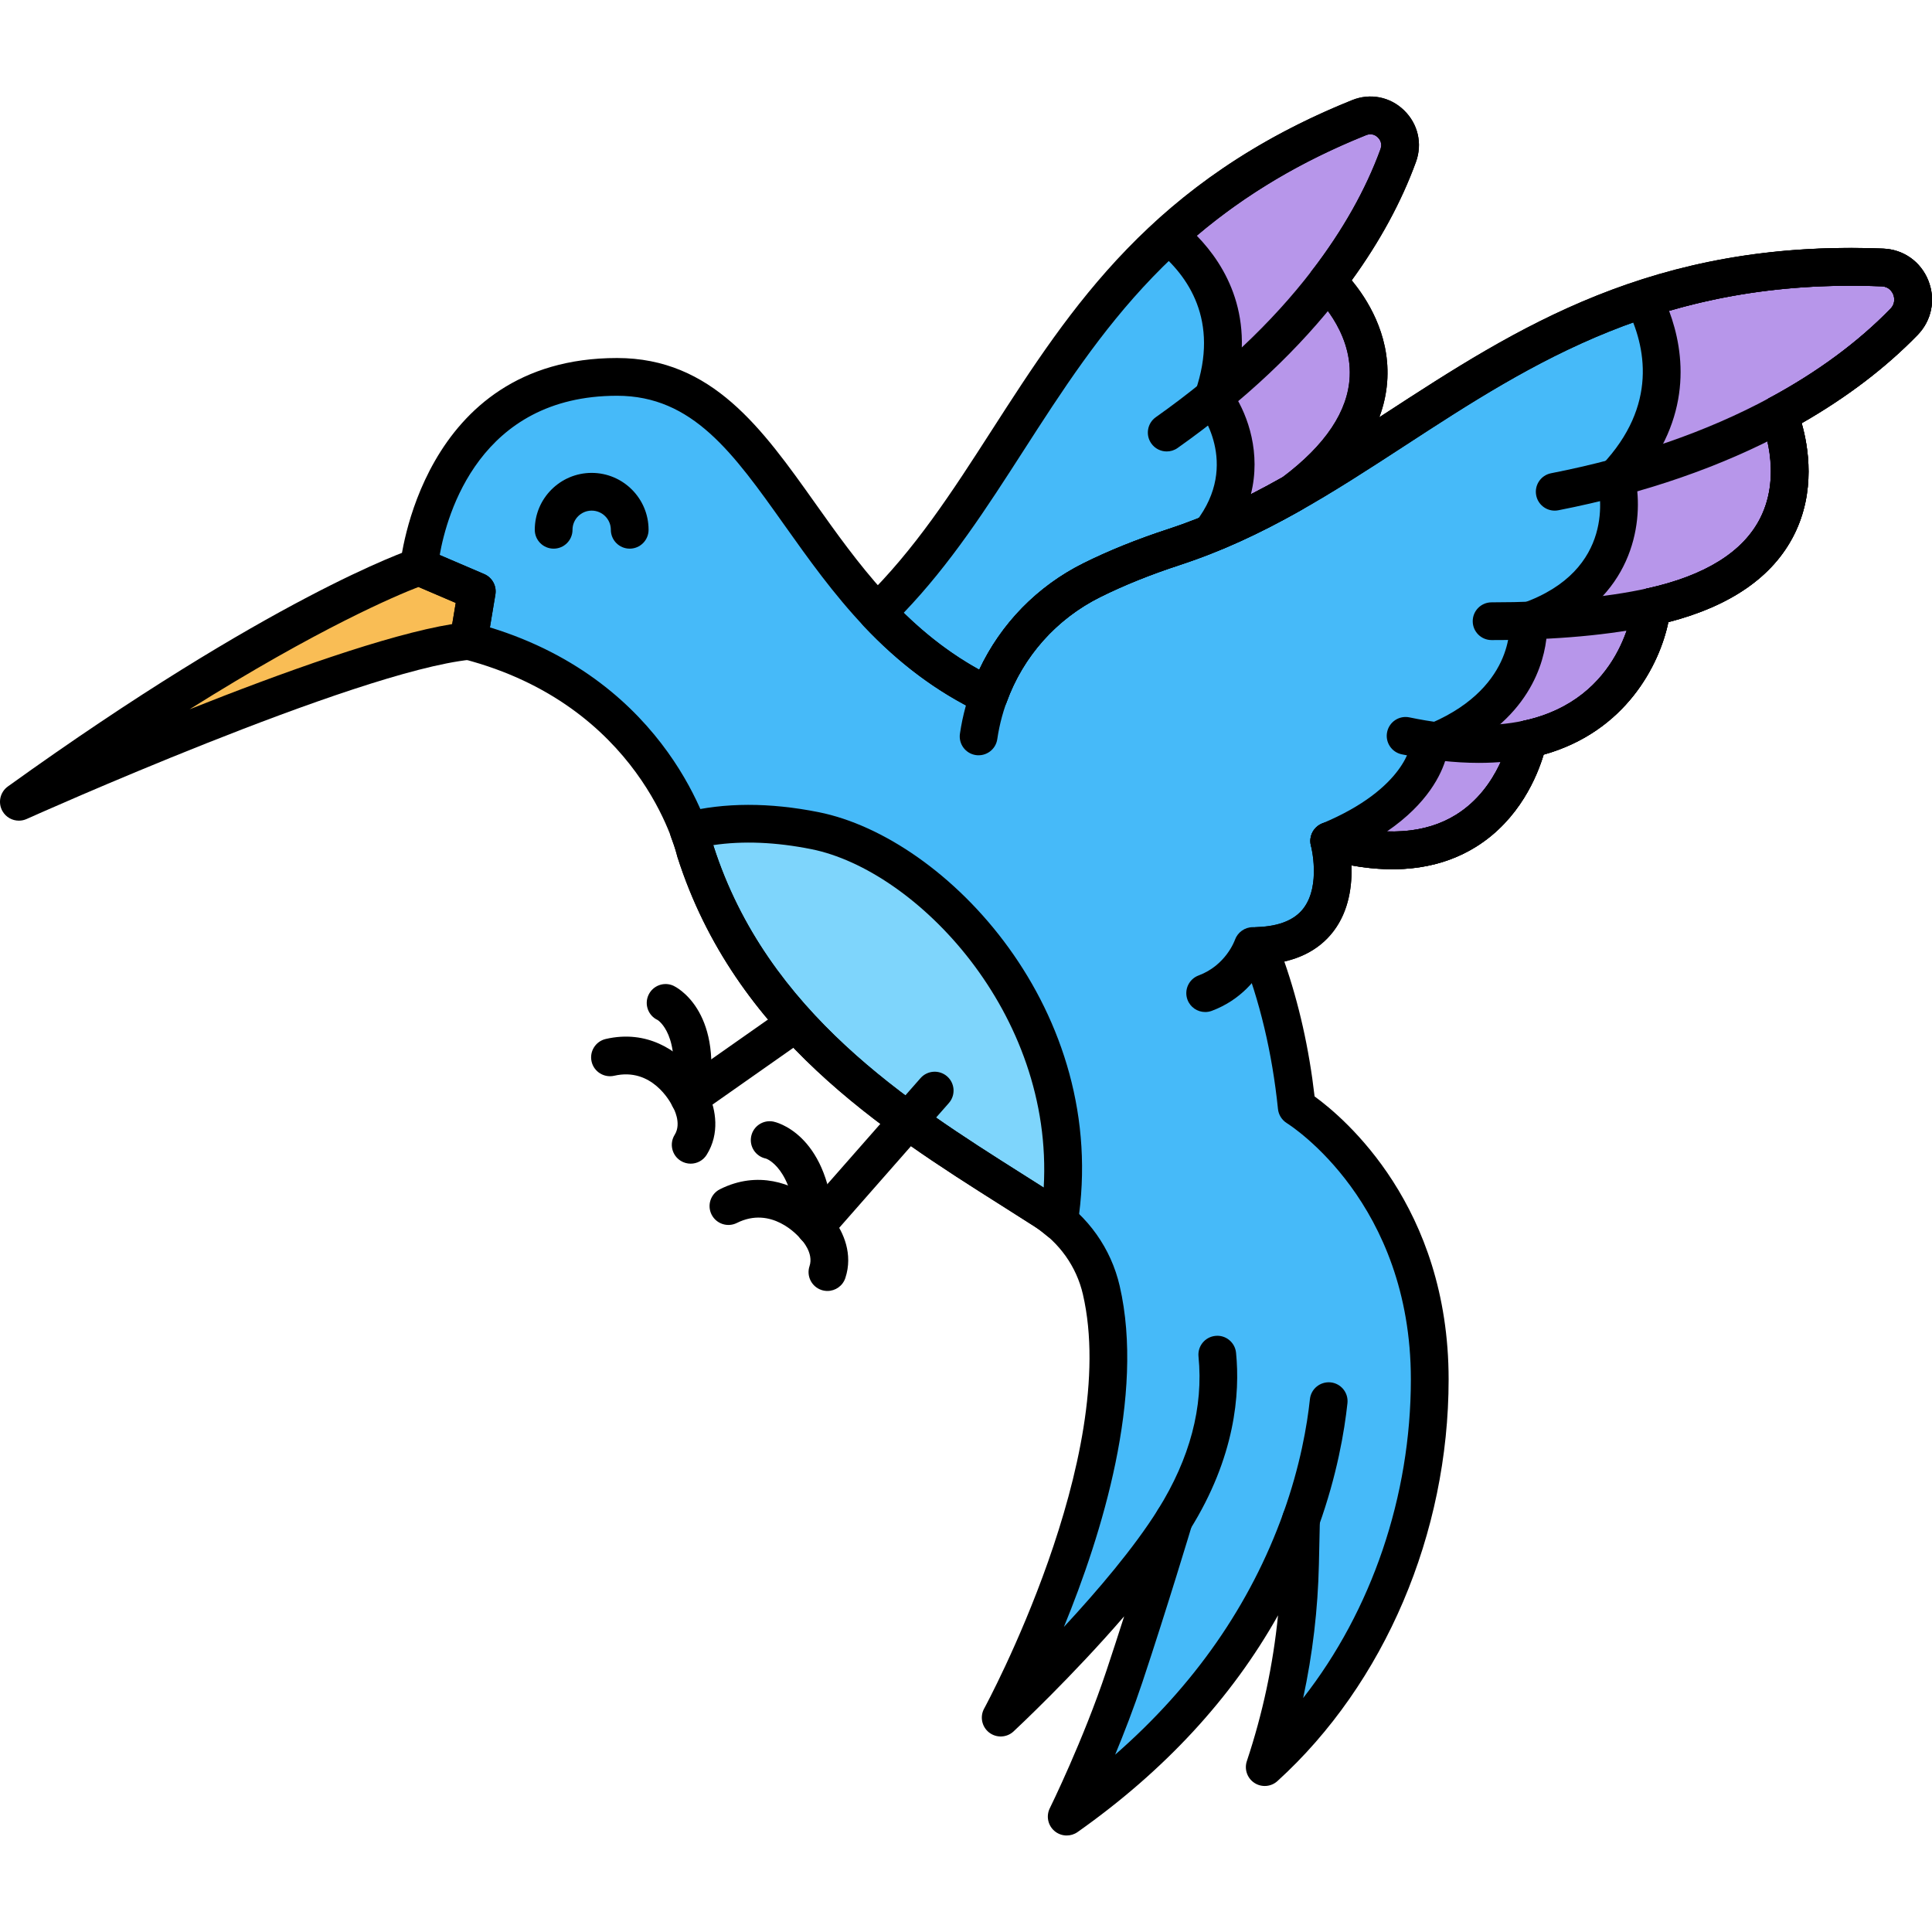 <?xml version="1.0"?>
<svg xmlns="http://www.w3.org/2000/svg" xmlns:xlink="http://www.w3.org/1999/xlink" xmlns:svgjs="http://svgjs.com/svgjs" version="1.1" width="512" height="512" x="0" y="0" viewBox="0 0 256 256" style="enable-background:new 0 0 512 512" xml:space="preserve" class=""><g><path xmlns="http://www.w3.org/2000/svg" d="m249.45 35.441c-46.269-1.855-63.636 27.156-93.911 37.051-4.203 1.374-7.794 2.853-10.861 4.38-6.63 3.302-11.333 8.885-13.654 15.331-25.5-12.128-27.915-42.263-49.264-42.263-24.052 0-26.238 25.145-26.238 25.145l7.653 3.28-1.093 6.56c25.145 6.56 30.064 27.878 30.064 27.878 8.057 25.179 30.058 37.167 46.311 47.632 3.751 2.416 6.466 6.171 7.47 10.517 5.255 22.752-13.33 56.643-13.33 56.643s15.698-14.622 22.958-26.238c0 0-3.28 10.933-6.56 20.772-3.187 9.562-7.653 18.585-7.653 18.585 18.027-12.725 26.797-27.506 31.049-39.357l-.13 5.853c-.204 9.165-1.781 18.247-4.68 26.944 12.026-10.933 21.865-29.409 21.865-51.383 0-25.145-17.622-36.079-17.622-36.079-.852-8.3-2.705-15.37-5.091-21.361 13.037-.493 9.389-13.901 9.389-13.901 22.786 6.329 26.365-13.503 26.365-13.503 15.014-3.27 16.367-17.529 16.367-17.529 25.627-5.679 16.834-25.489 16.834-25.489 7.816-4.219 13.158-8.717 16.604-12.261 2.548-2.62.808-7.06-2.842-7.207z" fill="#46baf9" data-original="#46baf9" style="" class=""/><path xmlns="http://www.w3.org/2000/svg" d="m140.325 161.844c4.286-27.245-17.245-48.759-32.326-51.775-7.266-1.453-12.807-.973-16.734.011.642 1.685.882 2.722.882 2.722 8.057 25.179 30.058 37.167 46.311 47.632.66.425 1.275.906 1.867 1.41z" fill="#7ed5fc" data-original="#7ed5fc" style="" class=""/><path xmlns="http://www.w3.org/2000/svg" d="m131.025 92.203c2.321-6.446 7.024-12.028 13.654-15.331 3.067-1.527 6.658-3.006 10.861-4.38 5.609-1.833 10.774-4.324 15.763-7.152 19.553-14.57 4.56-28.016 4.56-28.016 5.021-6.553 7.839-12.402 9.412-16.719 1.162-3.19-2.004-6.293-5.155-5.027-38.923 15.634-43.419 45.671-63.896 65.625 4.006 4.254 8.761 8.127 14.801 11z" fill="#46baf9" data-original="#46baf9" style="" class=""/><path xmlns="http://www.w3.org/2000/svg" d="m62.082 84.924 1.093-6.56-7.653-3.28s-18.039 6.013-53.023 31.158c.001 0 43.731-19.678 59.583-21.318z" fill="#f9bd55" data-original="#f9bd55" style=""/><path xmlns="http://www.w3.org/2000/svg" d="m249.45 35.441c-12.367-.496-22.657 1.227-31.693 4.187 2.448 4.856 5.164 14.297-3.65 23.666 0 0 3.61 13.676-11.618 19.019 0 0 1.17 10.809-13.042 16.275 0 0-.204 7.374-13.323 12.84 22.786 6.329 26.365-13.503 26.365-13.503 15.014-3.27 16.367-17.529 16.367-17.529 25.627-5.679 16.834-25.489 16.834-25.489 7.816-4.219 13.158-8.717 16.604-12.261 2.546-2.618.806-7.058-2.844-7.205z" fill="#b796ea" data-original="#b796ea" style=""/><path xmlns="http://www.w3.org/2000/svg" d="m160.753 52.653s6.961 8.621-.325 18.029c3.772-1.543 7.368-3.355 10.873-5.341 19.554-14.57 4.561-28.016 4.561-28.016 5.021-6.554 7.839-12.402 9.412-16.72 1.162-3.19-2.004-6.293-5.155-5.027-10.676 4.289-18.746 9.667-25.281 15.617 3.925 3.185 9.822 10.157 5.915 21.458z" fill="#b796ea" data-original="#b796ea" style=""/><path xmlns="http://www.w3.org/2000/svg" d="m107.999 165.045c-.015 0-.029 0-.044 0-.734-.014-1.426-.349-1.891-.917-.372-.443-3.851-4.367-8.426-2.08-1.235.619-2.736.117-3.354-1.118-.617-1.235-.117-2.737 1.119-3.354 5.026-2.515 9.584-.751 12.417 1.387l14.154-16.106c.912-1.037 2.491-1.138 3.528-.228 1.037.911 1.139 2.491.228 3.528l-15.852 18.039c-.476.539-1.161.849-1.879.849z" fill="#000000" data-original="#000000" style="" class=""/><path xmlns="http://www.w3.org/2000/svg" d="m109.639 171.059c-.262 0-.529-.042-.791-.129-1.31-.438-2.018-1.853-1.581-3.163.579-1.735-1.02-3.438-1.036-3.454-.437-.437-.696-1.02-.729-1.637-.418-7.95-3.971-9.151-4.007-9.159-1.354-.271-2.231-1.588-1.96-2.941.271-1.354 1.585-2.229 2.942-1.961.293.059 7.039 1.54 7.961 12.933 1.297 1.682 2.633 4.618 1.572 7.802-.349 1.046-1.324 1.709-2.371 1.709z" fill="#000000" data-original="#000000" style="" class=""/><path xmlns="http://www.w3.org/2000/svg" d="m91.516 154.192c-.453 0-.912-.123-1.324-.381-1.17-.733-1.525-2.275-.792-3.446.975-1.557-.195-3.601-.207-3.621-.302-.519-.421-1.151-.311-1.741 1.464-7.825-1.706-9.83-1.739-9.846-1.252-.581-1.795-2.068-1.213-3.32.583-1.253 2.07-1.797 3.321-1.213.271.126 6.478 3.153 4.694 14.442.865 1.94 1.473 5.109-.308 7.953-.474.758-1.288 1.173-2.121 1.173z" fill="#000000" data-original="#000000" style="" class=""/><path xmlns="http://www.w3.org/2000/svg" d="m2.501 108.742c-.869 0-1.708-.454-2.167-1.251-.641-1.112-.335-2.529.707-3.279 34.892-25.077 52.94-31.248 53.691-31.499.58-.191 1.212-.168 1.775.074l7.653 3.279c1.059.454 1.67 1.572 1.481 2.709l-1.093 6.56c-.185 1.11-1.089 1.96-2.208 2.075-15.275 1.58-58.38 20.917-58.814 21.112-.332.149-.681.22-1.025.22zm52.953-30.967c-2.911 1.125-13.175 5.434-30.333 16.21 12.177-4.839 26.221-9.9 34.799-11.291l.467-2.805zm6.629 7.149h.01z" fill="#000000" data-original="#000000" style="" class=""/><path xmlns="http://www.w3.org/2000/svg" d="m155.554 203.855c-.453 0-.911-.122-1.323-.38-1.171-.731-1.526-2.274-.795-3.445 4.232-6.771 6.039-13.596 5.373-20.284-.138-1.374.865-2.599 2.239-2.735 1.371-.146 2.6.865 2.735 2.239.536 5.373-.089 13.801-6.107 23.431-.475.758-1.289 1.174-2.122 1.174z" fill="#000000" data-original="#000000" style="" class=""/><path xmlns="http://www.w3.org/2000/svg" d="m172.392 203.856c-.28 0-.565-.048-.845-.147-1.299-.467-1.975-1.898-1.509-3.198 2.259-6.293 3.168-11.694 3.533-15.118.147-1.373 1.371-2.355 2.752-2.221 1.373.147 2.367 1.379 2.221 2.752-.396 3.694-1.374 9.518-3.799 16.276-.366 1.021-1.328 1.656-2.353 1.656z" fill="#000000" data-original="#000000" style="" class=""/><path xmlns="http://www.w3.org/2000/svg" d="m91.34 147.963c-.211 0-.423-.026-.631-.081-.711-.186-1.304-.674-1.622-1.336-.258-.518-2.711-5.155-7.7-4.004-1.344.305-2.687-.53-2.997-1.876s.53-2.688 1.876-2.997c5.48-1.263 9.493 1.524 11.743 4.27l12.025-8.445c1.13-.792 2.689-.521 3.483.609.793 1.13.521 2.688-.609 3.482l-14.13 9.924c-.426.299-.929.454-1.438.454z" fill="#000000" data-original="#000000" style="" class=""/><path xmlns="http://www.w3.org/2000/svg" d="m83.44 72.699c-1.381 0-2.5-1.119-2.5-2.5 0-1.4-1.139-2.539-2.54-2.539-1.4 0-2.539 1.139-2.539 2.539 0 1.381-1.119 2.5-2.5 2.5s-2.5-1.119-2.5-2.5c0-4.157 3.382-7.539 7.539-7.539s7.54 3.382 7.54 7.539c0 1.381-1.119 2.5-2.5 2.5z" fill="#000000" data-original="#000000" style="" class=""/><path xmlns="http://www.w3.org/2000/svg" d="m140.325 164.344c-.584 0-1.16-.205-1.619-.596-.6-.509-1.108-.895-1.603-1.213-1.418-.913-2.88-1.837-4.372-2.781-15.744-9.958-35.337-22.352-42.965-46.19-.021-.064-.039-.131-.055-.197 0-.003-.221-.923-.783-2.396-.254-.667-.21-1.412.12-2.046.331-.633.916-1.095 1.609-1.269 5.306-1.331 11.304-1.344 17.832-.038 16.958 3.392 38.751 26.354 34.306 54.615-.141.894-.753 1.641-1.601 1.955-.282.105-.577.156-.869.156zm-45.77-52.221c7.095 22.054 25.809 33.892 40.85 43.405.978.618 1.943 1.229 2.892 1.833 1.345-23.151-16.913-42.066-30.787-44.842-4.708-.94-9.064-1.121-12.991-.538.014.056.026.103.036.142z" fill="#000000" data-original="#000000" style="" class=""/><path xmlns="http://www.w3.org/2000/svg" d="m206.005 67.661c-1.171 0-2.217-.827-2.45-2.02-.266-1.355.618-2.669 1.973-2.934 10.882-2.131 20.631-5.495 28.975-10 1.214-.654 2.73-.204 3.388 1.013.655 1.215.202 2.731-1.013 3.388-8.787 4.743-19.012 8.278-30.389 10.506-.163.032-.325.047-.484.047z" fill="#000000" data-original="#000000" style="" class=""/><path xmlns="http://www.w3.org/2000/svg" d="m197.644 84.813c-1.381 0-2.5-1.119-2.5-2.5s1.119-2.5 2.5-2.5c8.105 0 15.062-.625 20.676-1.857 1.356-.295 2.683.559 2.978 1.905.297 1.349-.557 2.682-1.905 2.978-5.967 1.31-13.285 1.974-21.749 1.974z" fill="#000000" data-original="#000000" style="" class=""/><path xmlns="http://www.w3.org/2000/svg" d="m195.948 101.086c-3.168 0-6.579-.378-10.207-1.134-1.352-.281-2.219-1.605-1.938-2.957.28-1.352 1.606-2.222 2.957-1.938 5.819 1.213 10.931 1.356 15.195.427 1.356-.296 2.681.562 2.975 1.91.294 1.35-.562 2.682-1.91 2.975-2.194.479-4.556.717-7.072.717z" fill="#000000" data-original="#000000" style="" class=""/><path xmlns="http://www.w3.org/2000/svg" d="m159.691 134.098c-1.015 0-1.969-.623-2.344-1.63-.48-1.294.179-2.733 1.473-3.215 3.581-1.33 4.763-4.572 4.812-4.71.353-.998 1.305-1.688 2.364-1.688 3.2 0 5.461-.835 6.719-2.481 2.335-3.057 1.012-8.234.997-8.286-.236-.867.011-1.795.648-2.429.637-.636 1.566-.874 2.433-.638 6.646 1.847 12.095 1.479 16.19-1.093 5.753-3.612 7.032-10.377 7.045-10.445.179-.994.94-1.783 1.928-1.998 12.979-2.826 14.359-14.823 14.411-15.333.11-1.071.896-1.962 1.947-2.194 7.644-1.694 12.668-4.83 14.936-9.321 3.05-6.042.184-12.647.154-12.713-.529-1.194-.052-2.594 1.098-3.215 6.315-3.409 11.698-7.381 16-11.805.733-.754.465-1.629.364-1.879-.124-.312-.522-1.045-1.517-1.085-28.974-1.159-46.323 10.126-63.097 21.043-9.685 6.304-18.833 12.257-29.938 15.886-3.874 1.267-7.415 2.694-10.523 4.242-7.353 3.661-12.455 10.701-13.647 18.831-.2 1.364-1.467 2.303-2.837 2.11-1.366-.2-2.311-1.471-2.11-2.837 1.43-9.748 7.549-18.189 16.366-22.581 3.326-1.655 7.094-3.176 11.199-4.518 10.48-3.426 19.361-9.205 28.763-15.324 17.431-11.345 35.449-23.081 66.025-21.849 2.679.107 4.962 1.728 5.96 4.229 1.004 2.517.458 5.282-1.425 7.218-4.224 4.344-9.382 8.269-15.353 11.687.888 3.106 1.888 9.053-1.02 14.812-2.792 5.53-8.388 9.41-16.647 11.549-1.174 5.65-5.657 14.513-16.525 17.555-.841 2.806-3.187 8.583-8.899 12.17-4.517 2.835-10.077 3.676-16.565 2.509.097 2.586-.29 5.991-2.388 8.737-1.996 2.613-5.046 4.085-9.08 4.388-1.01 1.825-3.139 4.691-7.046 6.145-.287.105-.581.156-.871.156z" fill="#000000" data-original="#000000" style="" class=""/><path xmlns="http://www.w3.org/2000/svg" d="m141.345 243.213c-.581 0-1.16-.202-1.626-.601-.869-.743-1.123-1.982-.616-3.008.044-.089 4.429-8.99 7.521-18.269.792-2.375 1.586-4.822 2.335-7.167-6.924 8.024-14.214 14.841-14.657 15.254-.897.837-2.269.896-3.239.145-.968-.754-1.247-2.099-.657-3.175.182-.331 18.063-33.329 13.086-54.879-.852-3.685-3.12-6.873-6.388-8.979-1.418-.913-2.88-1.837-4.372-2.781-15.744-9.958-35.337-22.352-42.965-46.19-.021-.065-.04-.132-.055-.199-.19-.806-4.968-19.945-28.259-26.021-1.252-.326-2.048-1.554-1.835-2.83l.771-4.624-5.849-2.506c-.992-.425-1.599-1.439-1.506-2.515.024-.274 2.687-27.429 28.729-27.429 12.59 0 19.228 9.346 26.254 19.24 5.519 7.771 11.723 16.507 21.74 22.06 2.868-6.109 7.69-11.058 13.809-14.104 3.326-1.656 7.094-3.177 11.199-4.519 10.48-3.426 19.361-9.205 28.763-15.324 17.431-11.344 35.435-23.078 66.025-21.849 2.679.107 4.962 1.728 5.96 4.229 1.004 2.517.458 5.282-1.425 7.218-4.224 4.344-9.382 8.269-15.353 11.687.888 3.106 1.888 9.053-1.021 14.813-2.791 5.529-8.387 9.41-16.646 11.548-1.174 5.65-5.657 14.513-16.525 17.555-.841 2.806-3.187 8.583-8.899 12.17-4.517 2.836-10.08 3.676-16.568 2.509.093 2.534-.28 5.856-2.275 8.571-1.55 2.109-3.77 3.502-6.623 4.161 1.938 5.564 3.283 11.56 4.012 17.877 3.984 2.895 17.76 14.562 17.76 37.49 0 20.421-8.479 40.32-22.684 53.232-.841.766-2.093.865-3.046.245-.953-.621-1.367-1.807-1.008-2.886 2.095-6.28 3.478-12.755 4.134-19.323-6.164 10.975-15.058 20.599-26.558 28.716-.436.307-.94.458-1.443.458zm14.212-44.358c.347 0 .697.071 1.03.223 1.141.516 1.723 1.797 1.363 2.996-.033.109-3.329 11.081-6.582 20.843-1.134 3.399-2.415 6.711-3.606 9.588 10.443-9.118 17.918-19.846 22.276-31.994.413-1.152 1.595-1.839 2.81-1.613 1.205.224 2.07 1.288 2.043 2.514l-.13 5.854c-.133 5.977-.832 11.907-2.086 17.728 9.055-11.563 14.271-26.721 14.271-42.222 0-23.36-15.773-33.537-16.445-33.958-.651-.41-1.084-1.1-1.163-1.865-.764-7.44-2.421-14.402-4.926-20.691-.301-.754-.216-1.607.227-2.288s1.189-1.104 2.001-1.135c2.904-.11 4.966-.969 6.129-2.552 2.252-3.064.957-8.145.943-8.195-.236-.867.012-1.795.649-2.429.638-.635 1.567-.872 2.432-.637 6.648 1.847 12.095 1.479 16.19-1.093 5.753-3.612 7.032-10.377 7.045-10.445.179-.994.94-1.783 1.928-1.998 12.979-2.826 14.359-14.823 14.411-15.333.11-1.071.896-1.962 1.947-2.194 7.62-1.688 12.639-4.812 14.915-9.281 3.053-5.993.2-12.694.172-12.762-.519-1.19-.043-2.589 1.101-3.206 6.315-3.409 11.698-7.381 16-11.805.733-.754.465-1.629.364-1.879-.124-.312-.522-1.045-1.517-1.085-28.974-1.159-46.323 10.125-63.097 21.043-9.685 6.303-18.833 12.257-29.938 15.886-3.874 1.267-7.415 2.694-10.523 4.242-5.812 2.895-10.221 7.845-12.415 13.938-.239.664-.748 1.196-1.4 1.465-.652.27-1.389.25-2.025-.054-12.592-5.988-19.722-16.027-26.013-24.886-6.798-9.574-12.168-17.136-22.177-17.136-18.205 0-22.546 15.704-23.5 21.099l5.9 2.528c1.059.454 1.67 1.572 1.481 2.709l-.726 4.354c23.759 7.277 29.177 27.119 29.64 28.998 7.095 22.054 25.808 33.888 40.847 43.401 1.505.951 2.979 1.883 4.407 2.804 4.369 2.813 7.406 7.096 8.552 12.057 3.354 14.518-2.372 32.945-7.392 45.188 4.414-4.759 9.298-10.479 12.465-15.547.47-.752 1.283-1.175 2.122-1.175z" fill="#000000" data-original="#000000" style="" class=""/><path xmlns="http://www.w3.org/2000/svg" d="m184.501 115.181c-2.805 0-5.824-.447-9.046-1.342-1.027-.285-1.761-1.19-1.826-2.255-.066-1.063.55-2.052 1.533-2.462 11.198-4.666 11.783-10.602 11.788-10.661.027-1.009.656-1.843 1.599-2.205 12.275-4.722 11.464-13.584 11.454-13.673-.125-1.155.562-2.244 1.657-2.629 12.572-4.411 10.324-14.857 10.026-16.034-.21-.827.014-1.717.599-2.339 7.395-7.86 5.844-15.664 3.239-20.827-.328-.65-.355-1.412-.076-2.085s.838-1.19 1.53-1.417c10.277-3.366 20.929-4.774 32.572-4.309 2.679.107 4.962 1.728 5.96 4.229 1.004 2.517.458 5.282-1.425 7.218-4.224 4.344-9.382 8.269-15.353 11.687.888 3.106 1.888 9.053-1.021 14.813-2.791 5.529-8.387 9.41-16.646 11.548-1.174 5.65-5.657 14.513-16.525 17.555-.841 2.806-3.187 8.583-8.899 12.17-3.202 2.01-6.929 3.018-11.14 3.018zm-.715-5.016c3.564.124 6.644-.635 9.197-2.237 5.753-3.612 7.032-10.377 7.045-10.445.179-.994.94-1.783 1.928-1.998 13.079-2.849 14.398-15.198 14.41-15.323.103-1.079.89-1.97 1.948-2.204 7.644-1.694 12.668-4.83 14.936-9.321 3.05-6.041.184-12.647.154-12.713-.529-1.194-.052-2.594 1.098-3.215 6.315-3.409 11.698-7.381 16-11.805.733-.754.465-1.629.364-1.879-.124-.312-.522-1.045-1.517-1.085-10.037-.399-19.291.661-28.184 3.251 2.092 5.6 3.113 14.203-4.354 22.836.908 5.62-.635 15.268-11.847 20.01-.293 3.688-2.27 11.594-13.337 16.362-.616 2.181-2.444 6.071-7.841 9.766z" fill="#000000" data-original="#000000" style="" class=""/><path xmlns="http://www.w3.org/2000/svg" d="m154.598 59.819c-.784 0-1.557-.368-2.043-1.057-.798-1.128-.529-2.688.598-3.484 8.401-5.94 15.374-12.492 20.725-19.475.84-1.096 2.41-1.304 3.505-.464 1.096.84 1.304 2.409.464 3.505-5.656 7.383-12.993 14.285-21.807 20.516-.439.311-.943.459-1.442.459z" fill="#000000" data-original="#000000" style="" class=""/><path xmlns="http://www.w3.org/2000/svg" d="m131.024 94.702c-.367 0-.734-.081-1.073-.242-5.7-2.71-10.785-6.486-15.548-11.544-.936-.993-.902-2.553.075-3.504 6.75-6.578 11.704-14.273 16.948-22.421 10.479-16.278 21.315-33.111 47.761-43.734 2.377-.953 5.003-.435 6.851 1.353 1.86 1.801 2.468 4.426 1.584 6.851-1.921 5.272-4.78 10.541-8.512 15.688 1.958 2.354 4.998 7.008 4.728 12.963-.28 6.185-3.996 11.983-11.042 17.234-.084.062-.171.119-.262.17-5.84 3.31-10.993 5.646-16.219 7.354-3.874 1.267-7.415 2.694-10.523 4.242-5.812 2.895-10.221 7.845-12.415 13.938-.239.664-.748 1.196-1.4 1.465-.306.125-.629.187-.953.187zm-11.29-13.492c3.153 3.077 6.46 5.563 10.02 7.53 2.868-6.109 7.69-11.059 13.81-14.105 3.326-1.656 7.094-3.177 11.199-4.519 4.859-1.589 9.684-3.774 15.169-6.874 5.706-4.283 8.704-8.777 8.911-13.358.281-6.201-4.602-10.655-4.65-10.699-.973-.872-1.109-2.346-.315-3.382 4.045-5.279 7.09-10.681 9.048-16.054.29-.797-.158-1.347-.364-1.547-.2-.193-.749-.607-1.51-.306-24.967 10.029-35.364 26.181-45.42 41.801-4.948 7.687-9.646 14.983-15.898 21.513z" fill="#000000" data-original="#000000" style="" class=""/><path xmlns="http://www.w3.org/2000/svg" d="m160.429 73.182c-.764 0-1.507-.351-1.991-.987-.685-.9-.679-2.148.014-3.043 6.006-7.756.414-14.857.356-14.929-.541-.67-.699-1.572-.417-2.388 3.243-9.383-.998-15.348-5.128-18.699-.565-.459-.903-1.143-.924-1.87-.021-.729.277-1.43.816-1.92 7.448-6.782 15.964-12.045 26.032-16.089 2.377-.953 5.003-.435 6.851 1.353 1.86 1.801 2.468 4.426 1.584 6.851-1.921 5.271-4.78 10.541-8.512 15.688 1.958 2.354 4.998 7.007 4.728 12.962-.28 6.186-3.996 11.984-11.043 17.235-.084.062-.171.119-.262.17-3.905 2.214-7.556 4.006-11.159 5.479-.308.126-.628.187-.945.187zm3.088-20.958c1.857 2.897 3.593 7.827 2.233 13.265 1.364-.691 2.754-1.438 4.181-2.245 5.706-4.284 8.704-8.777 8.912-13.359.281-6.2-4.602-10.654-4.65-10.698-.973-.872-1.109-2.346-.315-3.382 4.046-5.28 7.09-10.682 9.048-16.055.29-.797-.158-1.347-.364-1.547-.2-.193-.749-.607-1.51-.306-8.586 3.449-15.963 7.825-22.47 13.337 3.89 3.996 7.931 10.896 4.935 20.99z" fill="#000000" data-original="#000000" style="" class=""/></g></svg>
